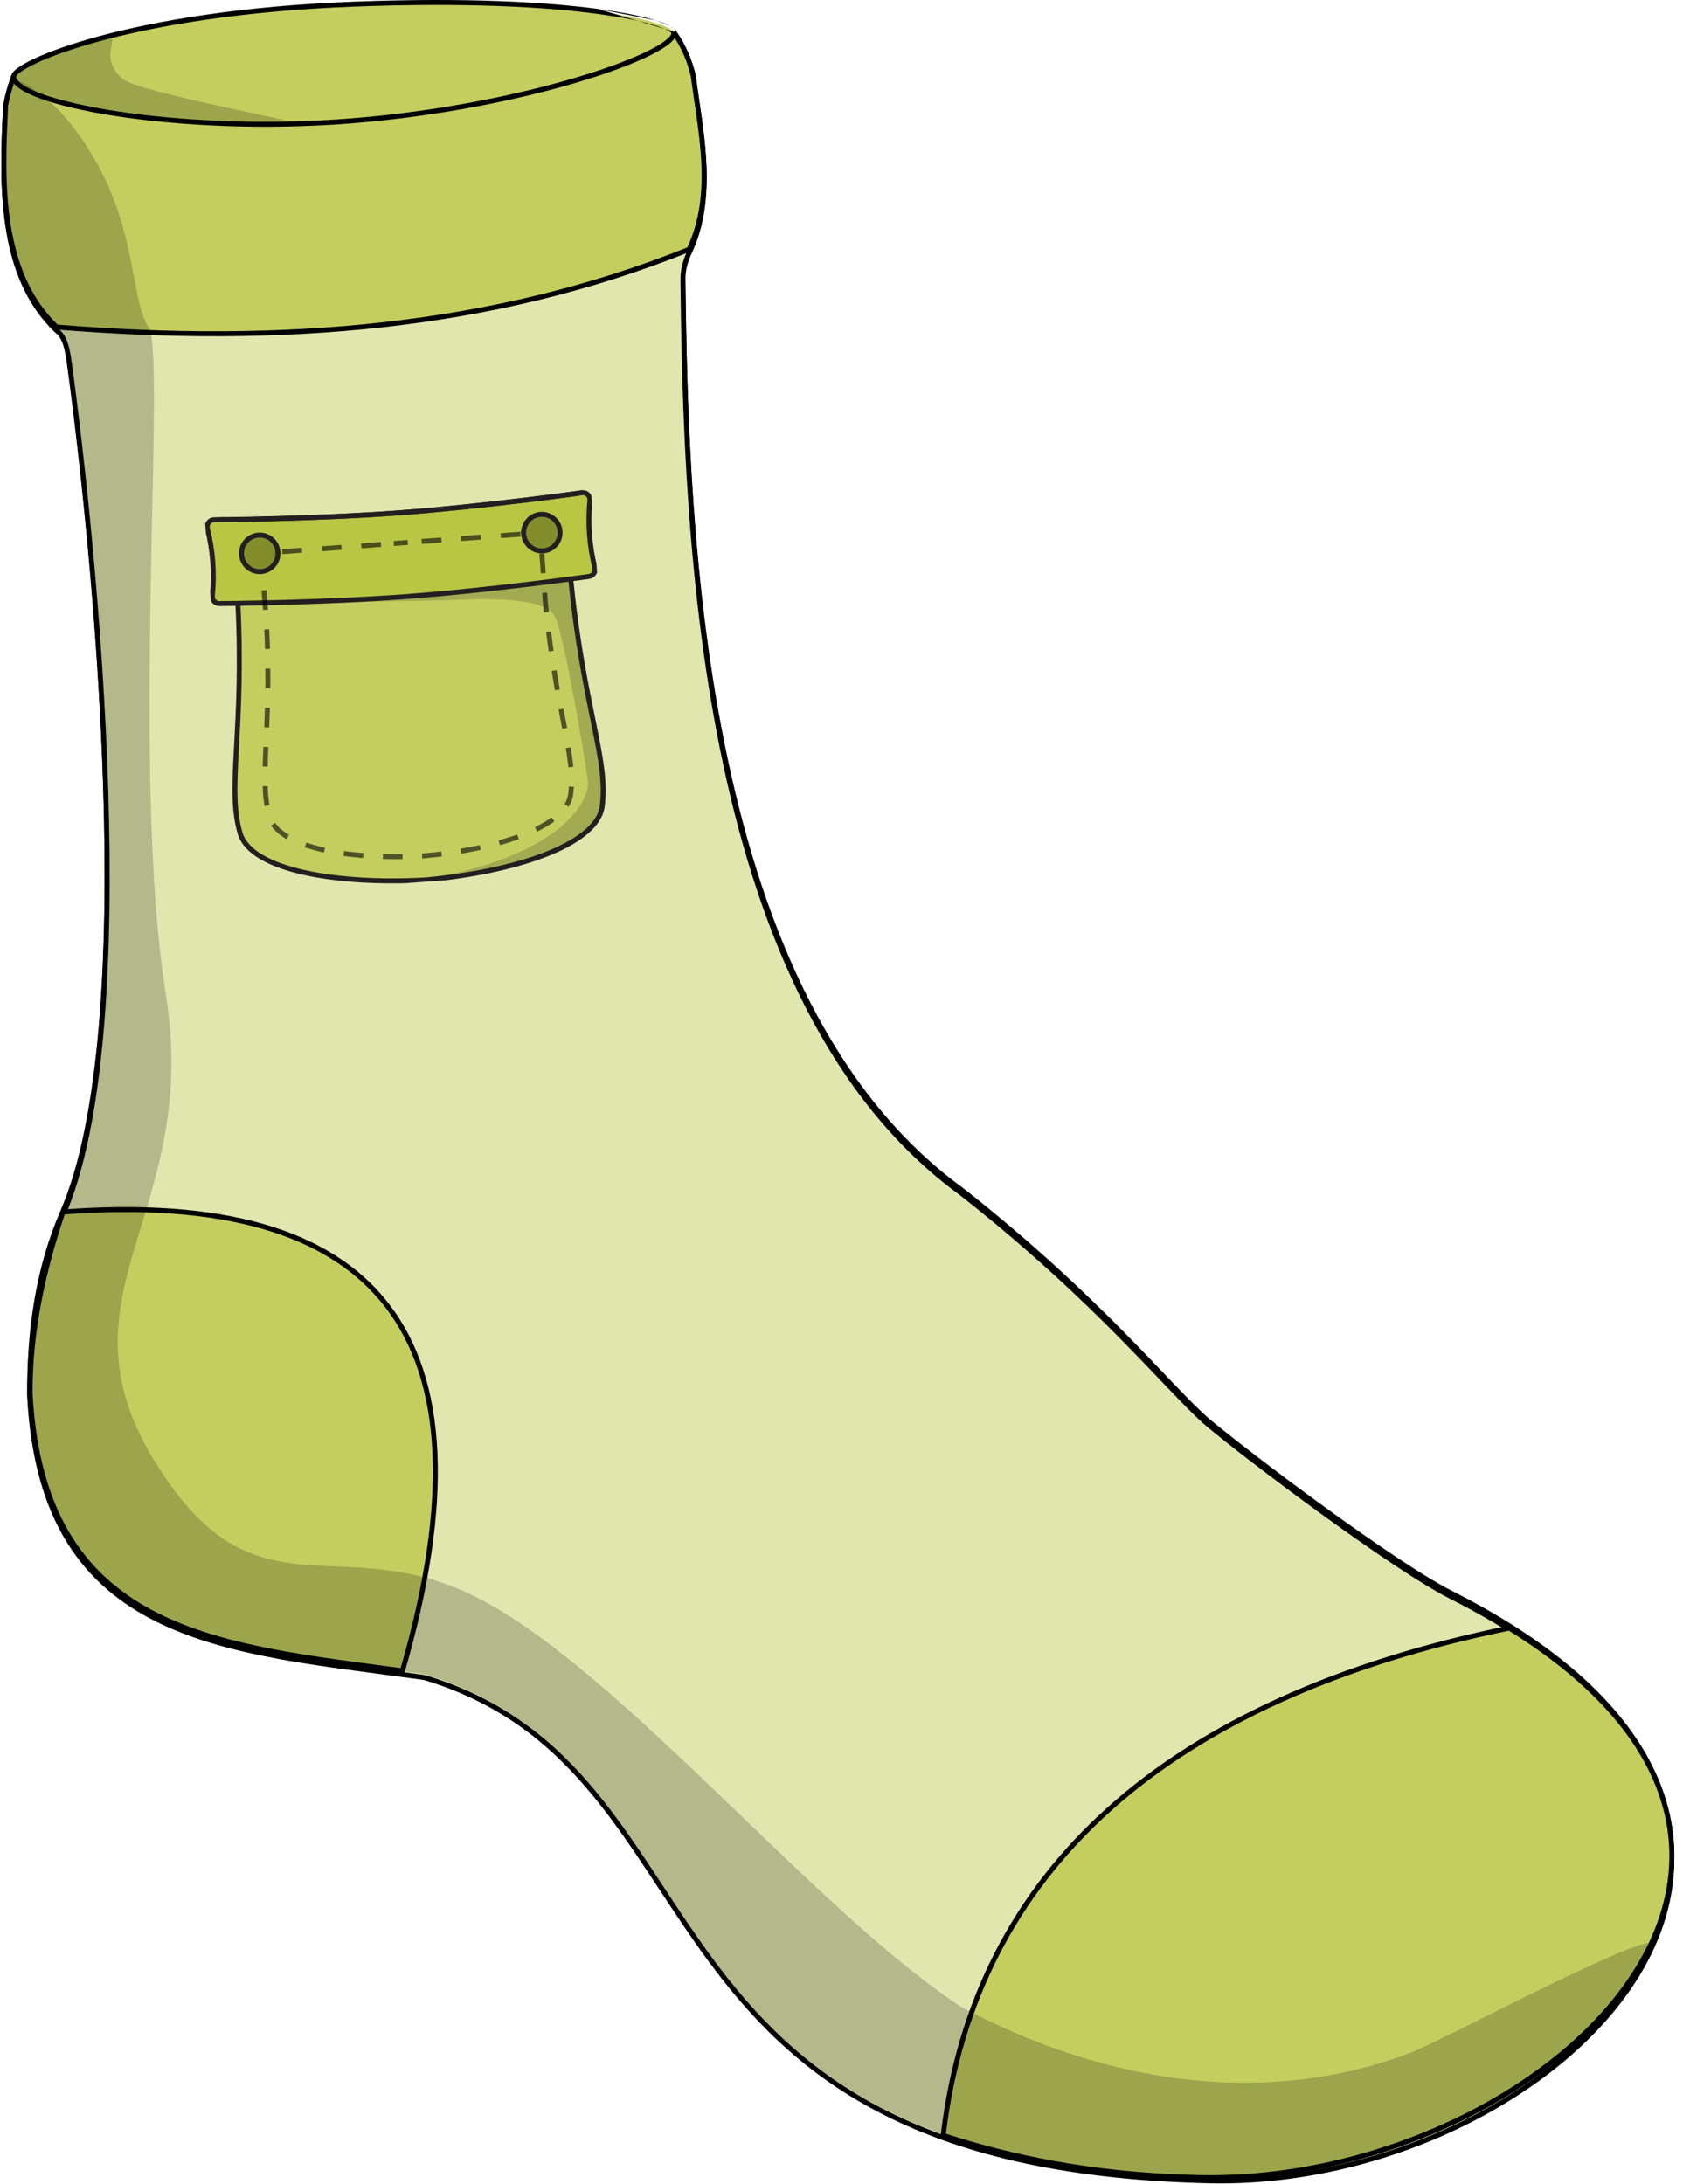 <svg width="339" height="440" viewBox="0 0 339 440" fill="none" xmlns="http://www.w3.org/2000/svg">
<path d="M70.376 23.466C101.126 21.316 126.916 14.506 136.016 6.906C137.666 9.346 138.896 12.116 139.636 15.266C141.126 26.726 144.086 39.106 138.826 50.236C138.016 51.946 137.526 53.796 137.546 55.696C138.166 108.386 141.086 201.506 193.666 239.736C221.696 261.756 235.946 280.056 243.326 286.286C251.036 292.786 280.466 315.026 292.316 321.006C386.106 368.376 312.826 440.826 242.736 438.676C123.946 435.596 147.876 356.526 85.956 337.446C85.646 337.346 85.326 337.276 85.006 337.236C45.746 331.796 8.606 330.556 5.976 280.806C5.926 268.186 7.626 255.666 12.586 244.256C28.796 206.996 19.156 110.226 13.846 71.726C13.476 69.546 13.117 67.196 11.356 65.886C-0.244 54.746 0.336 36.316 1.146 21.236C1.486 19.336 1.976 17.576 2.566 15.926C12.276 22.376 39.106 25.656 70.346 23.466H70.376Z" fill="#E1E6AE"/>
<path fill-rule="evenodd" clip-rule="evenodd" d="M136.12 6.172L135.696 6.527C131.237 10.251 122.608 13.831 111.191 16.75C99.8 19.661 85.702 21.897 70.359 22.97H70.329L70.311 22.972C54.717 24.065 40.23 23.792 28.439 22.444C16.622 21.092 7.592 18.668 2.843 15.514L2.311 15.16L2.095 15.762C1.497 17.436 0.999 19.223 0.654 21.152L0.649 21.183L0.647 21.213C0.242 28.75 -0.109 37.176 1.103 45.118C2.316 53.066 5.102 60.578 11.01 66.251L11.033 66.273L11.058 66.291C11.83 66.866 12.314 67.681 12.65 68.648C12.975 69.582 13.15 70.617 13.329 71.671L13.351 71.799C13.351 71.801 13.352 71.804 13.352 71.807C16.005 91.046 19.74 124.841 20.787 158.476C21.31 175.296 21.161 192.067 19.87 206.954C18.579 221.851 16.148 234.821 12.128 244.061C7.131 255.555 5.426 268.149 5.476 280.812L5.476 280.825L5.477 280.837C6.138 293.335 8.968 302.828 13.488 310.114C18.011 317.404 24.204 322.451 31.533 326.089C38.854 329.724 47.312 331.954 56.375 333.616C62.942 334.821 69.851 335.73 76.888 336.657C79.557 337.008 82.244 337.362 84.938 337.736L84.944 337.736C85.234 337.773 85.523 337.836 85.803 337.926L85.809 337.928C101.172 342.662 111.209 351.112 119.484 361.201C123.626 366.251 127.326 371.71 131.034 377.328C131.598 378.182 132.163 379.04 132.729 379.901C135.881 384.695 139.089 389.574 142.617 394.362C150.948 405.667 161.081 416.498 176.599 424.689C192.112 432.878 212.969 438.408 242.721 439.18C277.909 440.259 313.932 422.624 329.401 398.687C337.149 386.698 339.753 373.1 334.459 359.501C329.174 345.923 316.049 332.437 292.542 320.564C286.658 317.595 276.37 310.565 266.563 303.441C256.764 296.324 247.49 289.147 243.649 285.908C241.827 284.371 239.571 282.078 236.756 279.139C236.065 278.418 235.342 277.658 234.583 276.863C232.259 274.424 229.61 271.644 226.596 268.586C218.597 260.469 208.011 250.374 193.975 239.347L193.968 239.341L193.96 239.336C167.821 220.33 153.982 187.643 146.61 153.039C139.242 118.447 138.356 82.039 138.046 55.694C138.027 53.885 138.494 52.11 139.278 50.454C141.956 44.789 142.533 38.82 142.262 32.856C142.069 28.597 141.439 24.305 140.826 20.12C140.583 18.462 140.342 16.821 140.132 15.206L140.129 15.181L140.123 15.156C139.369 11.948 138.115 9.122 136.43 6.63L136.12 6.172ZM135.903 7.646C137.363 9.916 138.463 12.473 139.144 15.36C139.357 17.002 139.6 18.655 139.843 20.316C140.454 24.482 141.072 28.696 141.263 32.902C141.53 38.775 140.957 44.562 138.374 50.026C137.539 51.791 137.025 53.716 137.046 55.706C137.356 82.051 138.241 118.549 145.632 153.247C153.02 187.93 166.929 220.914 193.365 240.139C207.355 251.13 217.907 261.193 225.884 269.288C228.891 272.339 231.531 275.109 233.854 277.547C234.614 278.344 235.34 279.106 236.034 279.831C238.843 282.764 241.135 285.095 243.004 286.672C246.872 289.934 256.169 297.127 265.975 304.25C275.772 311.366 286.124 318.446 292.091 321.457C315.479 333.269 328.365 346.603 333.527 359.864C338.682 373.106 336.171 386.368 328.561 398.144C313.315 421.737 277.654 439.251 242.752 438.181L242.749 438.181C213.107 437.412 192.41 431.904 177.066 423.805C161.725 415.707 151.699 405.001 143.422 393.769C139.912 389.004 136.72 384.151 133.567 379.357C133.001 378.495 132.435 377.635 131.869 376.777C128.159 371.158 124.435 365.66 120.257 360.567C111.892 350.368 101.701 341.779 86.106 336.973C85.768 336.865 85.421 336.788 85.073 336.745C85.071 336.745 85.07 336.744 85.068 336.744L85.006 337.24L85.075 336.745C85.074 336.745 85.074 336.745 85.073 336.745C82.364 336.369 79.668 336.014 76.995 335.662C69.967 334.737 63.096 333.832 56.555 332.632C47.53 330.977 39.177 328.768 31.977 325.194C24.785 321.623 18.746 316.692 14.338 309.587C9.93 302.481 7.132 293.166 6.476 280.796C6.476 280.8 6.476 280.804 6.476 280.808L5.976 280.81L6.476 280.784C6.476 280.788 6.476 280.792 6.476 280.796C6.427 268.224 8.123 255.782 13.045 244.46C17.13 235.07 19.572 221.971 20.866 207.041C22.162 192.101 22.31 175.287 21.786 158.445C20.738 124.76 16.998 90.924 14.341 71.662L14.341 71.654L14.339 71.647L14.31 71.477C14.136 70.447 13.948 69.335 13.595 68.32C13.222 67.249 12.652 66.242 11.681 65.509C11.688 65.516 11.695 65.523 11.703 65.53L11.356 65.89L11.655 65.489C11.664 65.496 11.672 65.502 11.681 65.509C6.003 60.044 3.284 52.78 2.092 44.967C0.898 37.151 1.239 28.833 1.644 21.298C1.642 21.308 1.64 21.318 1.638 21.328L1.146 21.24L1.646 21.267C1.645 21.277 1.644 21.288 1.644 21.298C1.938 19.665 2.344 18.137 2.831 16.693C2.645 16.578 2.465 16.463 2.29 16.347L2.566 15.93L3.037 16.099C2.967 16.295 2.898 16.493 2.831 16.693C7.906 19.813 16.908 22.131 28.326 23.437C40.183 24.793 54.725 25.066 70.364 23.97H70.346V23.47L70.381 23.969C70.379 23.969 70.378 23.969 70.376 23.97C70.372 23.97 70.368 23.97 70.364 23.97H70.394L70.411 23.969C85.811 22.892 99.976 20.648 111.439 17.718C122.532 14.883 131.158 11.389 135.903 7.646Z" fill="black"/>
<path d="M70.388 24.138C101.138 21.988 126.928 15.178 136.028 7.578C137.678 10.018 138.908 12.788 139.648 15.938C141.138 27.398 144.098 39.778 138.838 50.908C138.028 52.618 137.538 54.468 137.558 56.368C138.178 109.058 141.098 202.178 193.678 240.408C221.708 262.428 235.958 280.728 243.338 286.958C251.048 293.458 280.478 315.698 292.328 321.678C386.118 369.048 312.838 441.498 242.748 439.348C123.958 436.268 147.888 357.198 85.968 338.118C85.658 338.018 85.338 337.948 85.018 337.908C45.758 332.468 8.618 331.228 5.988 281.478C5.938 268.858 7.638 256.338 12.598 244.928C28.808 207.668 19.168 110.898 13.858 72.398C13.488 70.218 13.128 67.868 11.368 66.558C-0.232 55.418 0.348 36.988 1.158 21.908C1.498 20.008 1.988 18.248 2.578 16.598C12.288 23.048 39.118 26.328 70.358 24.138H70.388Z" fill="#E1E6AE"/>
<path fill-rule="evenodd" clip-rule="evenodd" d="M136.132 6.844L135.707 7.198C131.249 10.922 122.62 14.503 111.203 17.422C99.812 20.333 85.714 22.569 70.371 23.642H70.34L70.323 23.643C54.728 24.737 40.242 24.464 28.451 23.116C16.634 21.764 7.603 19.34 2.855 16.186L2.322 15.832L2.107 16.434C1.509 18.108 1.011 19.895 0.666 21.824L0.66 21.855L0.659 21.885C0.254 29.422 -0.098 37.848 1.115 45.79C2.328 53.737 5.114 61.249 11.022 66.923L11.044 66.945L11.069 66.963C11.842 67.538 12.325 68.353 12.662 69.32C12.987 70.254 13.162 71.289 13.341 72.342L13.363 72.471C13.363 72.473 13.363 72.476 13.364 72.478C16.017 91.718 19.752 125.513 20.798 159.148C21.322 175.968 21.172 192.739 19.882 207.626C18.591 222.523 16.159 235.493 12.139 244.733C7.143 256.226 5.438 268.821 5.488 281.484L5.488 281.496L5.489 281.509C6.149 294.007 8.98 303.5 13.5 310.786C18.023 318.076 24.216 323.123 31.544 326.761C38.866 330.396 47.324 332.626 56.386 334.288C62.954 335.492 69.863 336.402 76.9 337.329C79.569 337.68 82.256 338.034 84.949 338.408L84.956 338.408C85.246 338.445 85.535 338.508 85.814 338.598L85.821 338.6C101.184 343.334 111.221 351.784 119.496 361.873C123.638 366.923 127.337 372.382 131.046 378C131.61 378.854 132.174 379.713 132.741 380.573C135.893 385.367 139.101 390.246 142.629 395.034C150.959 406.339 161.093 417.17 176.611 425.361C192.124 433.55 212.981 439.08 242.733 439.852C277.92 440.931 313.944 423.296 329.413 399.359C337.161 387.369 339.764 373.772 334.471 360.173C329.185 346.595 316.06 333.108 292.553 321.236C286.67 318.267 276.382 311.236 266.574 304.113C256.776 296.996 247.502 289.819 243.66 286.58C241.839 285.043 239.583 282.75 236.768 279.811C236.077 279.09 235.353 278.33 234.595 277.534C232.27 275.095 229.622 272.316 226.608 269.258C218.609 261.141 208.023 251.046 193.987 240.019L193.979 240.013L193.972 240.008C167.832 221.002 153.993 188.315 146.622 153.711C139.253 119.119 138.368 82.711 138.058 56.366C138.039 54.556 138.506 52.782 139.29 51.126C141.967 45.461 142.544 39.492 142.274 33.528C142.08 29.269 141.451 24.976 140.837 20.791C140.594 19.134 140.354 17.493 140.144 15.878L140.14 15.853L140.135 15.828C139.381 12.62 138.127 9.793 136.442 7.302L136.132 6.844ZM135.914 8.318C137.375 10.588 138.474 13.145 139.155 16.032C139.369 17.674 139.612 19.327 139.855 20.988C140.466 25.154 141.084 29.368 141.275 33.574C141.541 39.447 140.968 45.234 138.386 50.698C137.55 52.463 137.037 54.388 137.058 56.377C137.368 82.723 138.253 119.221 145.644 153.919C153.032 188.602 166.941 221.586 193.376 240.811C207.367 251.802 217.918 261.865 225.896 269.959C228.903 273.011 231.543 275.781 233.866 278.219C234.626 279.016 235.352 279.778 236.046 280.503C238.854 283.435 241.147 285.767 243.015 287.344C246.884 290.606 256.18 297.799 265.987 304.922C275.784 312.038 286.136 319.117 292.103 322.129C315.491 333.941 328.377 347.275 333.539 360.536C338.694 373.778 336.183 387.04 328.573 398.816C313.327 422.408 277.666 439.923 242.763 438.852L242.761 438.852C213.119 438.084 192.422 432.576 177.077 424.477C161.737 416.379 151.71 405.673 143.434 394.441C139.923 389.676 136.732 384.822 133.579 380.028C133.012 379.166 132.447 378.306 131.881 377.449C128.171 371.829 124.447 366.332 120.269 361.239C111.904 351.04 101.713 342.451 86.118 337.645C85.78 337.536 85.432 337.46 85.085 337.417C85.083 337.417 85.082 337.416 85.08 337.416L85.018 337.912L85.087 337.417C85.086 337.417 85.085 337.417 85.085 337.417C82.376 337.041 79.68 336.686 77.007 336.334C69.979 335.409 63.108 334.504 56.567 333.304C47.542 331.649 39.189 329.44 31.989 325.866C24.796 322.295 18.758 317.364 14.35 310.259C9.941 303.153 7.143 293.838 6.488 281.468C6.488 281.472 6.488 281.476 6.488 281.48L5.988 281.482L6.487 281.456C6.487 281.46 6.488 281.464 6.488 281.468C6.439 268.895 8.134 256.454 13.056 245.132C17.142 235.742 19.584 222.643 20.878 207.713C22.173 192.773 22.322 175.959 21.798 159.117C20.75 125.431 17.01 91.595 14.353 72.334L14.352 72.326L14.351 72.319L14.322 72.149C14.148 71.119 13.96 70.007 13.606 68.992C13.234 67.921 12.664 66.914 11.692 66.18C11.7 66.188 11.707 66.195 11.714 66.202L11.368 66.562L11.666 66.161C11.675 66.168 11.684 66.174 11.692 66.18C6.015 60.716 3.296 53.452 2.103 45.639C0.91 37.822 1.251 29.505 1.656 21.97C1.654 21.98 1.652 21.99 1.65 22L1.158 21.912L1.657 21.939C1.657 21.949 1.656 21.96 1.656 21.97C1.949 20.337 2.356 18.808 2.842 17.364C2.657 17.25 2.476 17.135 2.301 17.019L2.578 16.602L3.049 16.771C2.979 16.967 2.91 17.165 2.842 17.364C7.918 20.485 16.919 22.803 28.337 24.109C40.195 25.465 54.737 25.738 70.375 24.642H70.358V24.142L70.393 24.641C70.391 24.641 70.39 24.641 70.388 24.641C70.384 24.642 70.38 24.642 70.375 24.642H70.405L70.423 24.641C85.823 23.564 99.988 21.32 111.451 18.39C122.544 15.555 131.17 12.061 135.914 8.318Z" fill="black"/>
<path d="M304.028 328C234.908 342.24 196.258 376.97 189.978 430.24C203.058 434.5 219.478 438.12 239.698 438.65C307.178 441.41 380.818 375.65 304.028 328.01V328Z" fill="#C3CE5F"/>
<path fill-rule="evenodd" clip-rule="evenodd" d="M304.528 327.391L303.927 327.514C269.311 334.646 242.277 346.918 223.104 364.116C203.922 381.322 192.635 403.435 189.481 430.186L189.433 430.593L189.823 430.72C202.942 434.992 219.409 438.622 239.681 439.154C273.56 440.538 309.001 424.734 326.358 402.542C335.047 391.434 339.231 378.684 336.35 365.68C333.482 352.735 323.638 339.649 304.528 327.736V327.391ZM303.922 328.537C322.947 340.378 332.58 353.286 335.373 365.896C338.173 378.534 334.128 390.985 325.57 401.926C308.436 423.833 273.319 439.529 239.718 438.155L239.711 438.154C219.746 437.631 203.5 434.087 190.523 429.895C193.716 403.559 204.876 381.809 223.772 364.86C242.736 347.85 269.518 335.651 303.922 328.537Z" fill="black"/>
<path d="M12.668 244.197C8.668 255.977 5.998 268.127 6.058 280.747C8.598 328.797 43.328 331.597 81.068 336.627C100.848 268.377 75.858 239.487 12.678 244.187L12.668 244.197Z" fill="#C3CE5F"/>
<path fill-rule="evenodd" clip-rule="evenodd" d="M80.707 336.074C79.51 335.915 78.316 335.758 77.127 335.601C59.692 333.307 43.252 331.144 30.599 324.378C23.809 320.747 18.123 315.795 13.973 308.787C9.823 301.777 7.191 292.68 6.558 280.732C6.501 268.297 9.109 256.308 13.039 244.661C44.408 242.38 66.114 248.447 77.587 263.355C89.06 278.263 90.456 302.205 80.707 336.074ZM78.38 262.745C66.548 247.372 44.278 241.334 12.641 243.688L12.456 243.702L12.232 243.925L12.195 244.036C8.183 255.85 5.498 268.057 5.558 280.749L5.558 280.761L5.559 280.773C6.197 292.844 8.859 302.112 13.113 309.296C17.369 316.484 23.201 321.556 30.128 325.26C42.949 332.116 59.57 334.301 76.944 336.586C78.292 336.763 79.646 336.941 81.002 337.122L81.429 337.179L81.549 336.766C91.449 302.604 90.205 278.11 78.38 262.745Z" fill="black"/>
<path d="M70.378 23.474C101.128 21.324 126.918 14.514 136.018 6.914C137.668 9.354 138.898 12.124 139.638 15.274C141.128 26.734 144.088 39.114 138.828 50.244C98.888 66.284 56.298 69.554 11.368 65.894C-0.232 54.754 0.348 36.324 1.158 21.244C1.498 19.344 1.988 17.584 2.578 15.934C12.288 22.384 39.118 25.664 70.358 23.474H70.378Z" fill="#C3CE5F"/>
<path fill-rule="evenodd" clip-rule="evenodd" d="M136.122 6.172L135.697 6.527C131.239 10.251 122.61 13.831 111.193 16.75C99.802 19.661 85.704 21.897 70.361 22.97H70.341L70.323 22.972C54.728 24.065 40.242 23.792 28.451 22.444C16.634 21.092 7.603 18.668 2.855 15.514L2.322 15.16L2.107 15.762C1.509 17.436 1.011 19.223 0.666 21.152L0.66 21.183L0.659 21.213C0.254 28.75 -0.098 37.176 1.115 45.118C2.328 53.066 5.114 60.578 11.022 66.251L11.15 66.374L11.327 66.389C56.305 70.053 98.979 66.782 139.014 50.704L139.196 50.631L139.28 50.454C141.958 44.788 142.535 38.82 142.264 32.856C142.07 28.597 141.441 24.305 140.827 20.12C140.584 18.462 140.344 16.821 140.134 15.206L140.131 15.181L140.125 15.156C139.371 11.948 138.117 9.122 136.432 6.63L136.122 6.172ZM135.904 7.646C137.365 9.916 138.464 12.473 139.145 15.36C139.359 17.002 139.602 18.655 139.845 20.316C140.456 24.482 141.074 28.696 141.265 32.902C141.529 38.712 140.971 44.438 138.459 49.85C98.719 65.767 56.334 69.034 11.587 65.406C5.981 59.954 3.289 52.732 2.103 44.967C0.91 37.151 1.251 28.833 1.656 21.298C1.949 19.665 2.356 18.137 2.843 16.693C7.918 19.813 16.919 22.131 28.337 23.437C40.195 24.793 54.737 25.066 70.376 23.97H70.395L70.413 23.969C85.813 22.892 99.978 20.648 111.441 17.718C122.534 14.883 131.16 11.389 135.904 7.646Z" fill="black"/>
<path d="M2.759 15.444C2.759 20.644 35.329 27.174 70.729 24.354C106.139 21.544 136.199 10.694 135.729 6.584C135.499 4.564 116.589 -0.896 71.289 0.834C25.989 2.564 2.749 12.794 2.749 15.434L2.759 15.444Z" fill="#C3CE5F"/>
<path fill-rule="evenodd" clip-rule="evenodd" d="M135.234 6.658C135.239 6.757 135.206 6.917 135.049 7.153C134.883 7.402 134.608 7.695 134.206 8.026C133.402 8.686 132.167 9.439 130.528 10.251C127.257 11.873 122.466 13.693 116.54 15.477C104.69 19.045 88.358 22.453 70.689 23.855L70.689 23.855C53.028 25.262 36.074 24.336 23.545 22.412C17.277 21.45 12.135 20.24 8.571 18.956C6.785 18.313 5.422 17.66 4.514 17.025C3.576 16.37 3.259 15.83 3.259 15.444V15.402C3.274 15.363 3.312 15.287 3.407 15.171C3.552 14.995 3.789 14.776 4.133 14.521C4.82 14.013 5.872 13.406 7.301 12.735C10.153 11.393 14.444 9.822 20.162 8.275C31.594 5.182 48.691 2.197 71.308 1.333C93.937 0.469 109.96 1.401 120.343 2.798C125.537 3.497 129.309 4.31 131.787 5.068C133.029 5.448 133.928 5.809 134.514 6.126C134.808 6.285 135.005 6.423 135.125 6.534C135.2 6.604 135.226 6.645 135.234 6.658ZM120.477 1.807C110.023 0.401 93.941 -0.532 71.27 0.334C48.587 1.2 31.414 4.195 19.901 7.31C14.146 8.867 9.796 10.456 6.875 11.829C5.417 12.515 4.3 13.154 3.538 13.717C3.159 13.998 2.852 14.272 2.635 14.536C2.428 14.788 2.249 15.095 2.249 15.434V15.641L2.273 15.665C2.375 16.487 3.039 17.215 3.941 17.845C4.953 18.552 6.41 19.241 8.232 19.897C11.88 21.211 17.093 22.433 23.393 23.4C35.998 25.336 53.03 26.265 70.769 24.852C88.51 23.444 104.912 20.023 116.828 16.435C122.784 14.642 127.633 12.803 130.973 11.147C132.639 10.32 133.952 9.529 134.841 8.798C135.285 8.433 135.641 8.069 135.882 7.706C136.121 7.346 136.273 6.944 136.226 6.527M120.477 1.807C125.702 2.51 129.532 3.332 132.08 4.112L120.477 1.807ZM132.08 4.112C133.351 4.501 134.321 4.884 134.99 5.246L132.08 4.112ZM134.99 5.246C135.323 5.426 135.6 5.611 135.805 5.801L134.99 5.246ZM135.805 5.801C135.999 5.981 136.191 6.224 136.226 6.527L135.805 5.801Z" fill="black"/>
<path opacity="0.2" d="M293.258 427.865C277.998 435.095 260.278 439.225 242.748 438.685C123.958 435.605 147.888 356.535 85.968 337.455C85.658 337.355 85.338 337.285 85.018 337.245C45.758 331.805 8.618 330.565 5.988 280.815C5.938 268.195 7.888 255.775 12.598 244.265C28.178 206.225 19.168 110.235 13.858 71.735C13.488 69.555 13.128 67.205 11.368 65.895C1.698 56.605 0.498 42.245 0.828 28.995C0.898 26.355 2.448 18.455 2.588 15.945C2.588 15.945 10.658 17.495 19.138 32.225C27.618 46.955 26.318 60.445 29.938 65.935C33.558 71.425 26.258 155.915 33.398 200.305C40.538 244.695 10.438 260.415 31.048 294.235C51.658 328.055 68.628 306.925 97.608 322.665C126.588 338.405 164.568 385.375 193.808 404.465C240.528 429.105 274.618 417.075 283.698 413.745C290.588 411.215 335.498 386.895 333.078 392.155C322.638 414.845 293.248 427.875 293.248 427.875L293.258 427.865Z" fill="black"/>
<path opacity="0.2" d="M2.748 14.762C2.058 18.282 23.157 25.422 60.438 24.922C51.328 22.753 27.198 18.163 24.567 15.822C19.317 11.143 25.207 6.552 20.997 7.552C10.217 10.113 2.868 14.182 2.758 14.773L2.748 14.762Z" fill="black"/>
<g clip-path="url(#clip0_4780_528030)">
<path d="M114.947 116.422C117.516 142.805 122.724 153.225 121.251 162.792C119.787 170.341 103.486 175.674 85.715 177.285C67.899 178.281 50.995 175.387 48.443 168.14C45.588 158.884 49.218 147.822 47.904 121.346L114.947 116.422Z" fill="#C3CE5F" stroke="#231F20" stroke-miterlimit="10"/>
<path opacity="0.2" d="M84.161 177.363C113.643 172.746 118.852 160.907 118.423 157.378C117.993 153.849 113.827 128.962 111.863 124.401C109.898 119.841 95.503 120.728 90.641 120.9C85.78 121.072 56.132 121.594 48.534 121.555L114.946 116.421C117.515 142.805 121.786 154.658 121.25 162.792C120.976 167.261 108.341 176.191 84.161 177.363Z" fill="#231F20"/>
<path d="M117.309 99.262C118.182 99.198 118.91 99.933 118.825 100.806C118.375 105.395 118.708 109.926 119.823 114.399C120.035 115.251 119.423 116.084 118.549 116.149C118.549 116.149 98.592 118.965 81.518 120.219C64.443 121.473 44.289 121.603 44.289 121.603C43.415 121.667 42.688 120.932 42.773 120.059C43.222 115.47 42.889 110.939 41.774 106.466C41.563 105.614 42.175 104.78 43.049 104.716C43.049 104.716 63.654 104.553 80.277 103.332C96.901 102.111 117.309 99.262 117.309 99.262Z" fill="#B9C644" stroke="#231F20" stroke-miterlimit="10"/>
<path d="M43.055 104.715C43.061 104.8 63.66 104.552 80.283 103.331C96.907 102.109 117.319 99.324 117.315 99.26" stroke="#231F20" stroke-miterlimit="10"/>
<path d="M80.731 109.395L82.14 109.291" stroke="black" stroke-opacity="0.6" stroke-miterlimit="10"/>
<path d="M84.941 109.086L106.012 107.538" stroke="black" stroke-opacity="0.6" stroke-miterlimit="10" stroke-dasharray="3.99 3.99"/>
<path d="M107.414 107.434L108.823 107.33L108.927 108.744" stroke="#BCBEC0" stroke-miterlimit="10"/>
<path d="M109.134 111.536L109.878 121.666C112.019 143.667 116.13 152.377 114.902 160.356C113.673 166.671 100.226 171.106 85.36 172.44C70.46 173.292 56.509 170.87 54.37 164.802C51.989 157.081 54.784 147.872 53.686 125.793L52.84 114.271" stroke="black" stroke-opacity="0.6" stroke-miterlimit="10" stroke-dasharray="3.95 3.95"/>
<path d="M52.729 112.875L52.625 111.461L54.034 111.357" stroke="#BCBEC0" stroke-miterlimit="10"/>
<path d="M56.848 111.148L77.911 109.601" stroke="black" stroke-opacity="0.6" stroke-miterlimit="10" stroke-dasharray="3.99 3.99"/>
<path d="M79.32 109.5L80.73 109.396" stroke="black" stroke-opacity="0.6" stroke-miterlimit="10"/>
<path d="M52.587 115.16C54.611 115.012 56.131 113.246 55.982 111.215C55.832 109.185 54.071 107.66 52.047 107.809C50.023 107.958 48.504 109.724 48.653 111.754C48.802 113.784 50.563 115.309 52.587 115.16Z" fill="#838D2B" stroke="#231F20" stroke-miterlimit="10"/>
<path d="M109.411 110.985C111.435 110.836 112.955 109.07 112.806 107.04C112.657 105.01 110.895 103.485 108.871 103.633C106.848 103.782 105.328 105.548 105.477 107.578C105.626 109.608 107.388 111.133 109.411 110.985Z" fill="#838D2B" stroke="#231F20" stroke-miterlimit="10"/>
</g>
<defs>
<clipPath id="clip0_4780_528030">
<rect width="78" height="78" fill="white" transform="translate(41.129 102.711) rotate(-4.201)"/>
</clipPath>
</defs>
</svg>
